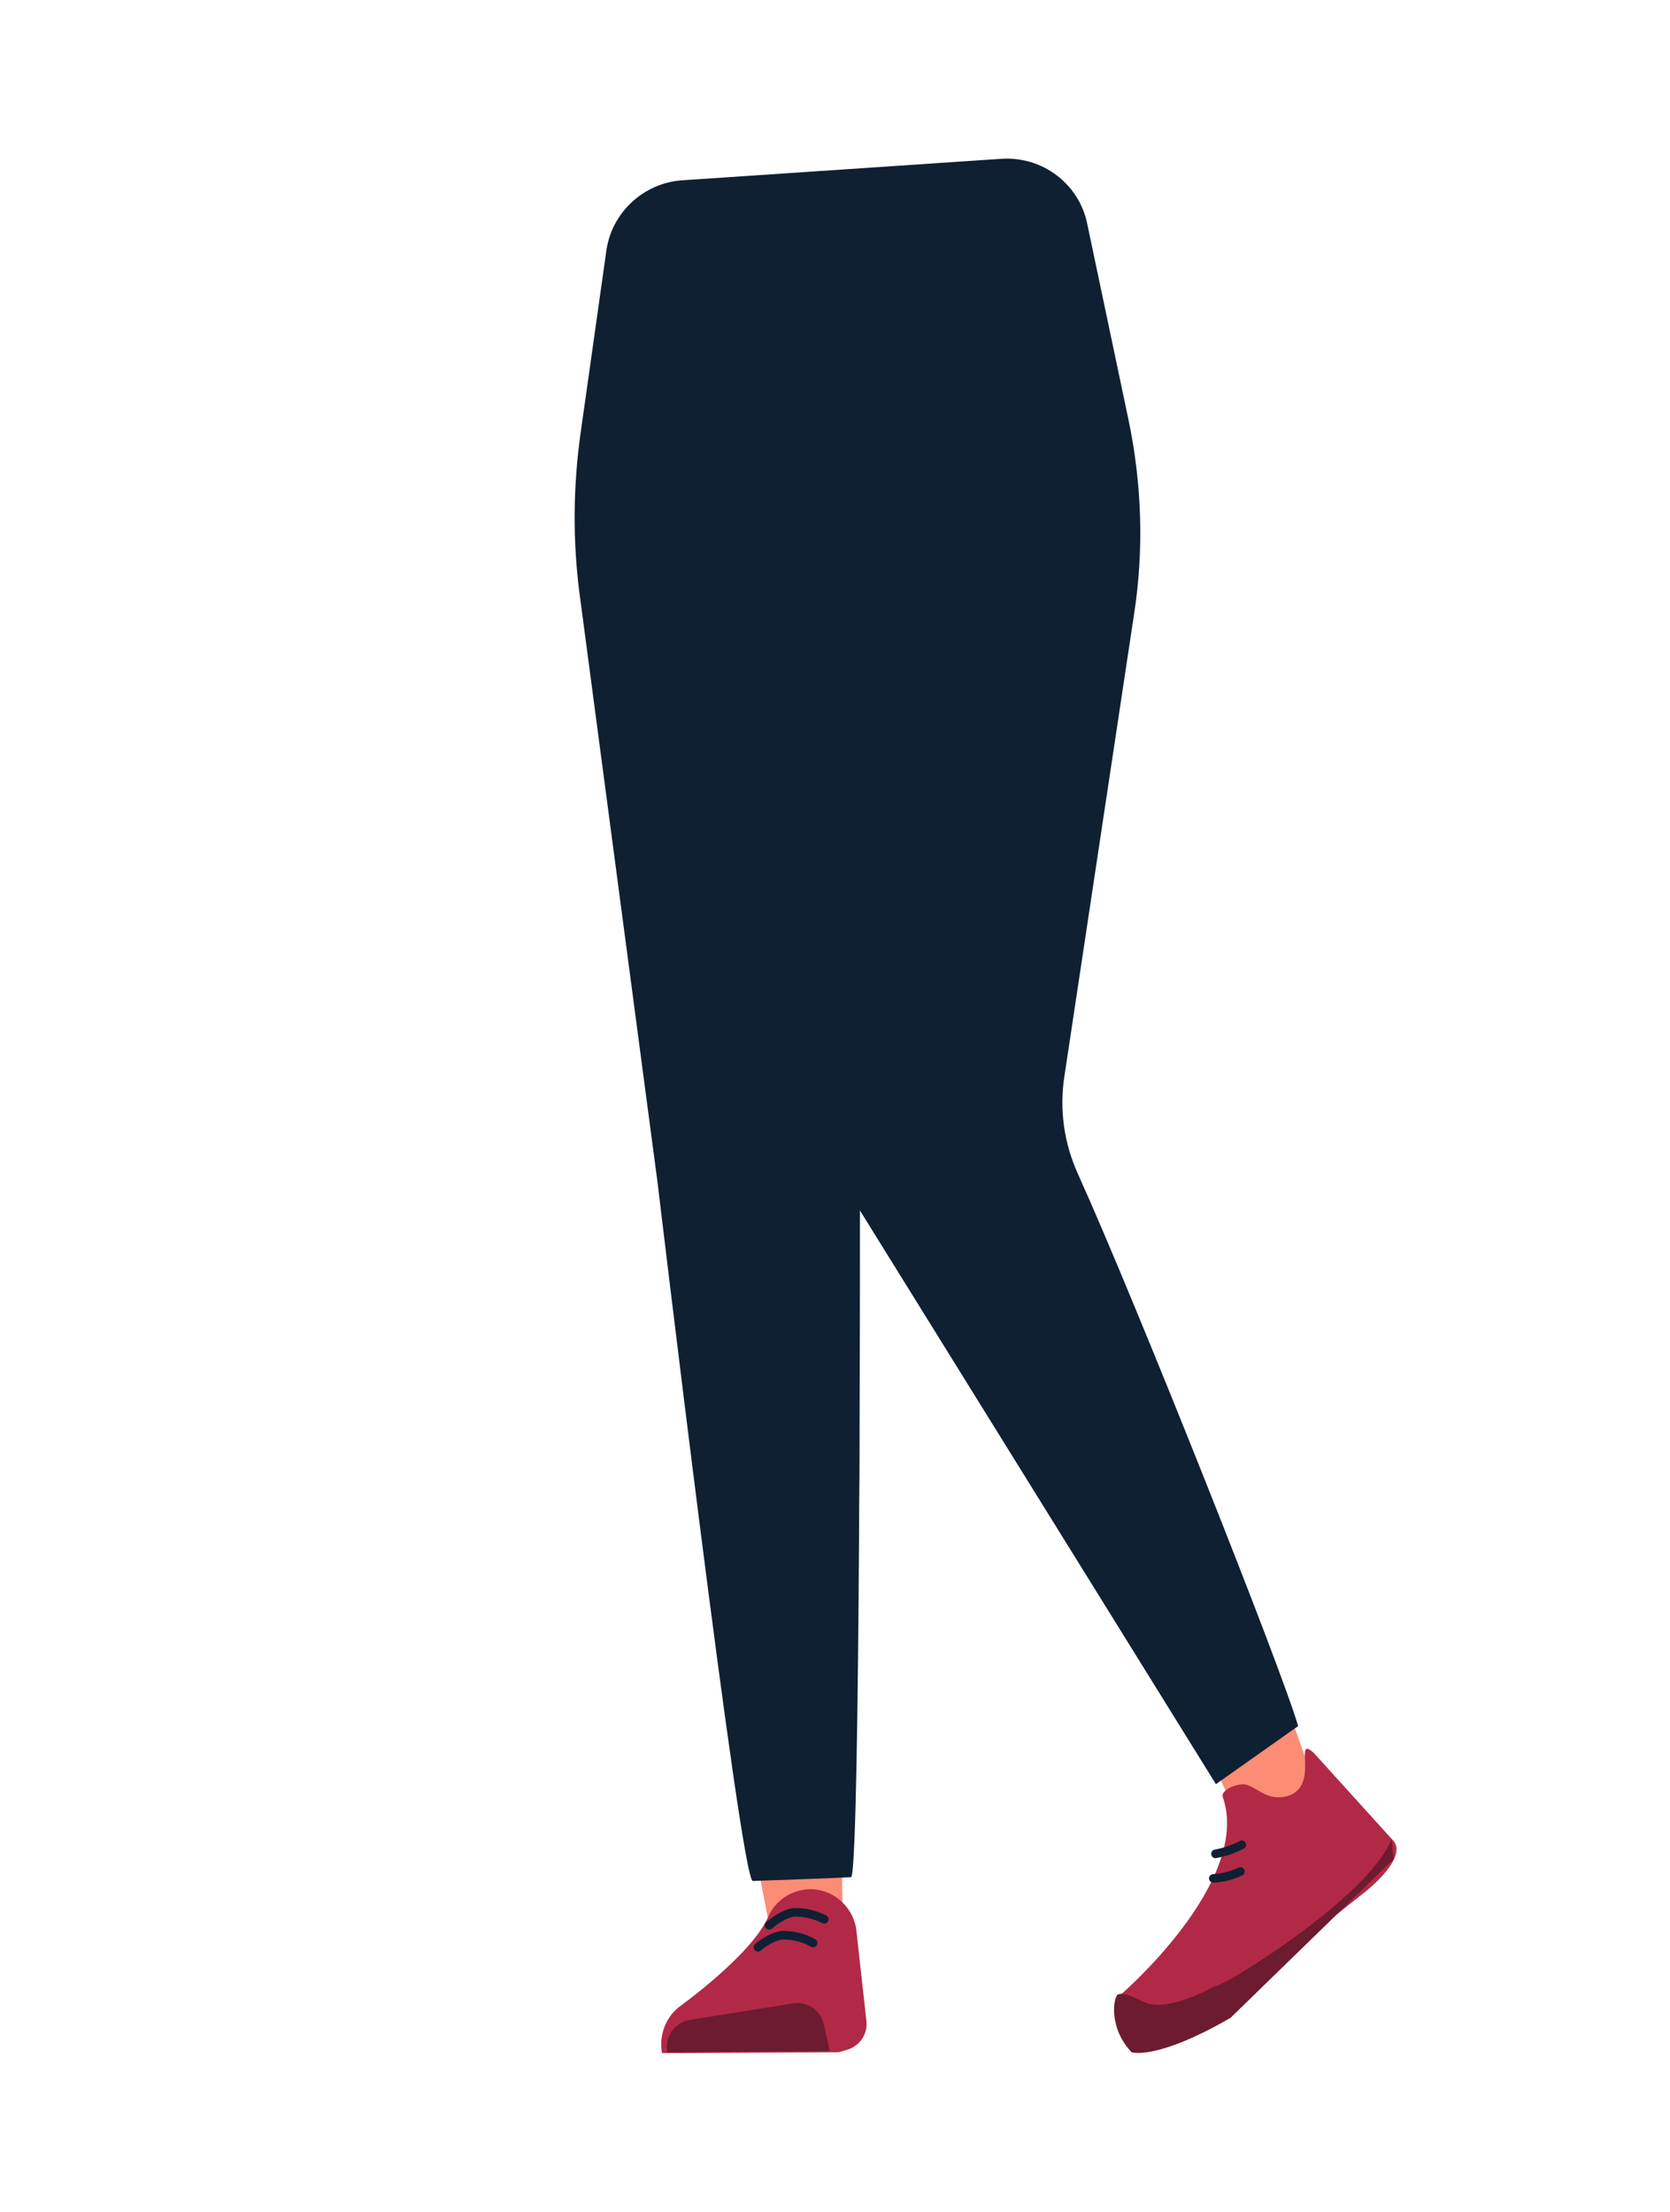 <?xml version="1.0" encoding="utf-8"?>
<!-- Generator: Adobe Illustrator 26.0.3, SVG Export Plug-In . SVG Version: 6.00 Build 0)  -->
<svg version="1.1" id="Calque_1" xmlns="http://www.w3.org/2000/svg" xmlns:xlink="http://www.w3.org/1999/xlink" x="0px" y="0px"
	 viewBox="0 0 388 514" style="enable-background:new 0 0 388 514;" xml:space="preserve">
<style type="text/css">
	.st0{fill:#FD8C75;}
	.st1{fill:#D4C06D;}
	.st2{fill:#B22947;}
	.st3{fill:#6D1B30;}
	.st4{fill:none;stroke:#0F2033;stroke-width:2;stroke-linecap:round;stroke-miterlimit:10;}
	.st5{fill:#0F2033;}
</style>
<path class="st0" d="M270.9,385.3c2.4,1.5,15.6,39.3,18.2,36.7s10.5-1,11.6,0s3.6-10.7,3.6-10.7l-7.5-21l-26.2-8.5"/>
<path class="st1" d="M159,280.1c1.9,10.8,9.7,18.6,18.2,18.2l0,0c8.1-0.4,14.5-8.1,15.4-18.5c0,0,3.9-73.8,2.4-100.1
	c-0.4-6.2-3.2-24.7-3.2-24.7l-6.8-43.1c0,0-4.1-20.3-21-21.7c-19.5-1.6-18.9,11.8-18.9,11.8s-1.6,69.3,0.1,91.1
	C146.6,213.2,159,280.1,159,280.1z"/>
<path class="st0" d="M174.7,261.7c-9.2,0.8-14.2,6.2-15,14.5c0,0,1,36.4,1.8,51.7c1.3,24.5,7.4,74.4,13,98.3
	c1.2,5.2,4.2,21.1,4.2,21.1c0.8,4.6,4.9,7.8,9.5,7.4l0,0c4.5-0.7,7.8-4.6,7.6-9.2c0,0-0.4-18.5-0.2-24.7c0.7-22.4,5-67,4-89.4
	c-0.6-13.5-5.9-54.5-5.9-54.5C191.7,263.4,182.6,261.3,174.7,261.7z"/>
<path class="st2" d="M188,439L188,439c-4.2,0.2-8,2.7-9.6,6.6l0,0c-4,8.9-20.8,20.9-20.8,20.9c-3.1,2.6-4.5,6.6-3.8,10.6l0,0
	l41.1-0.2l2.3-0.7c2.7-1,4.4-3.6,4.1-6.5l-2.4-21.7C197.9,442.7,193.3,438.9,188,439z"/>
<path class="st3" d="M155,476.9L155,476.9c-0.6-3.5,1.7-6.8,5.1-7.5l24.4-3.9c3.2-0.4,6.2,1.7,6.9,4.9l1.4,6.2L155,476.9z"/>
<path class="st4" d="M178.7,447.4c0,0,3-2.7,5.8-3c2.4-0.1,4.8,0.5,7,1.6"/>
<path class="st4" d="M176.1,452.5c0,0,3.1-2.7,5.9-2.8c2.4,0,4.8,0.6,6.9,1.8"/>
<path class="st2" d="M299,417.4c-4.6,1.2-6.9-2.1-9.6-2.7c-1.7-0.4-5.9,1.2-5.3,2.9c6.8,19.7-23.8,46-23.8,46
	c-0.8,4.8,2.2,4,5.8,7.3l0,0c0,0,23.7-7.4,28.7-12.9c2.6-2.8,22.3-18.3,22.3-18.3s10.7-8.3,6.3-12.3l-18.2-20.1
	C300.3,403,306.9,415.2,299,417.4z"/>
<path class="st3" d="M262.9,476.9c-5.4-5.7-4.2-12.8-3.2-13.4c1.5-0.8,4.9,1.3,6.5,1.9c5.6,2.2,16.1-3.9,16.1-3.9
	c1,0.8,35.7-20.5,41-34.1l0.5,4.6l-37.9,36.9C268.6,478.9,262.9,476.9,262.9,476.9z"/>
<path class="st4" d="M288.5,428.7c-1.9,1-4,1.7-6.1,2.1"/>
<path class="st4" d="M288.2,434.9c-2,0.9-4.1,1.5-6.3,1.6"/>
<path class="st5" d="M135,99.9c-1.9,13-2,26.2-0.2,39.2l18,135.9c0,0,19.3,162.2,22.1,162.1s20.3-0.7,22.9-0.9
	c2.1-4.7,2-154.9,2-154.9l-3-152.7l3,152.7l82.7,133.3c0,0,19.1-13.5,19.1-13.5c-3.5-12.4-37.6-98.3-51.2-128.4
	c-3.2-7.1-4.3-14.9-3.1-22.6l16.2-107.5c2.3-14.9,1.8-30.2-1.3-45L252.6,52c-1.9-9.3-10.4-15.7-19.9-15.1l-74.2,5
	c-8.9,0.6-16.3,7.4-17.6,16.2L135,99.9z"/>
</svg>
